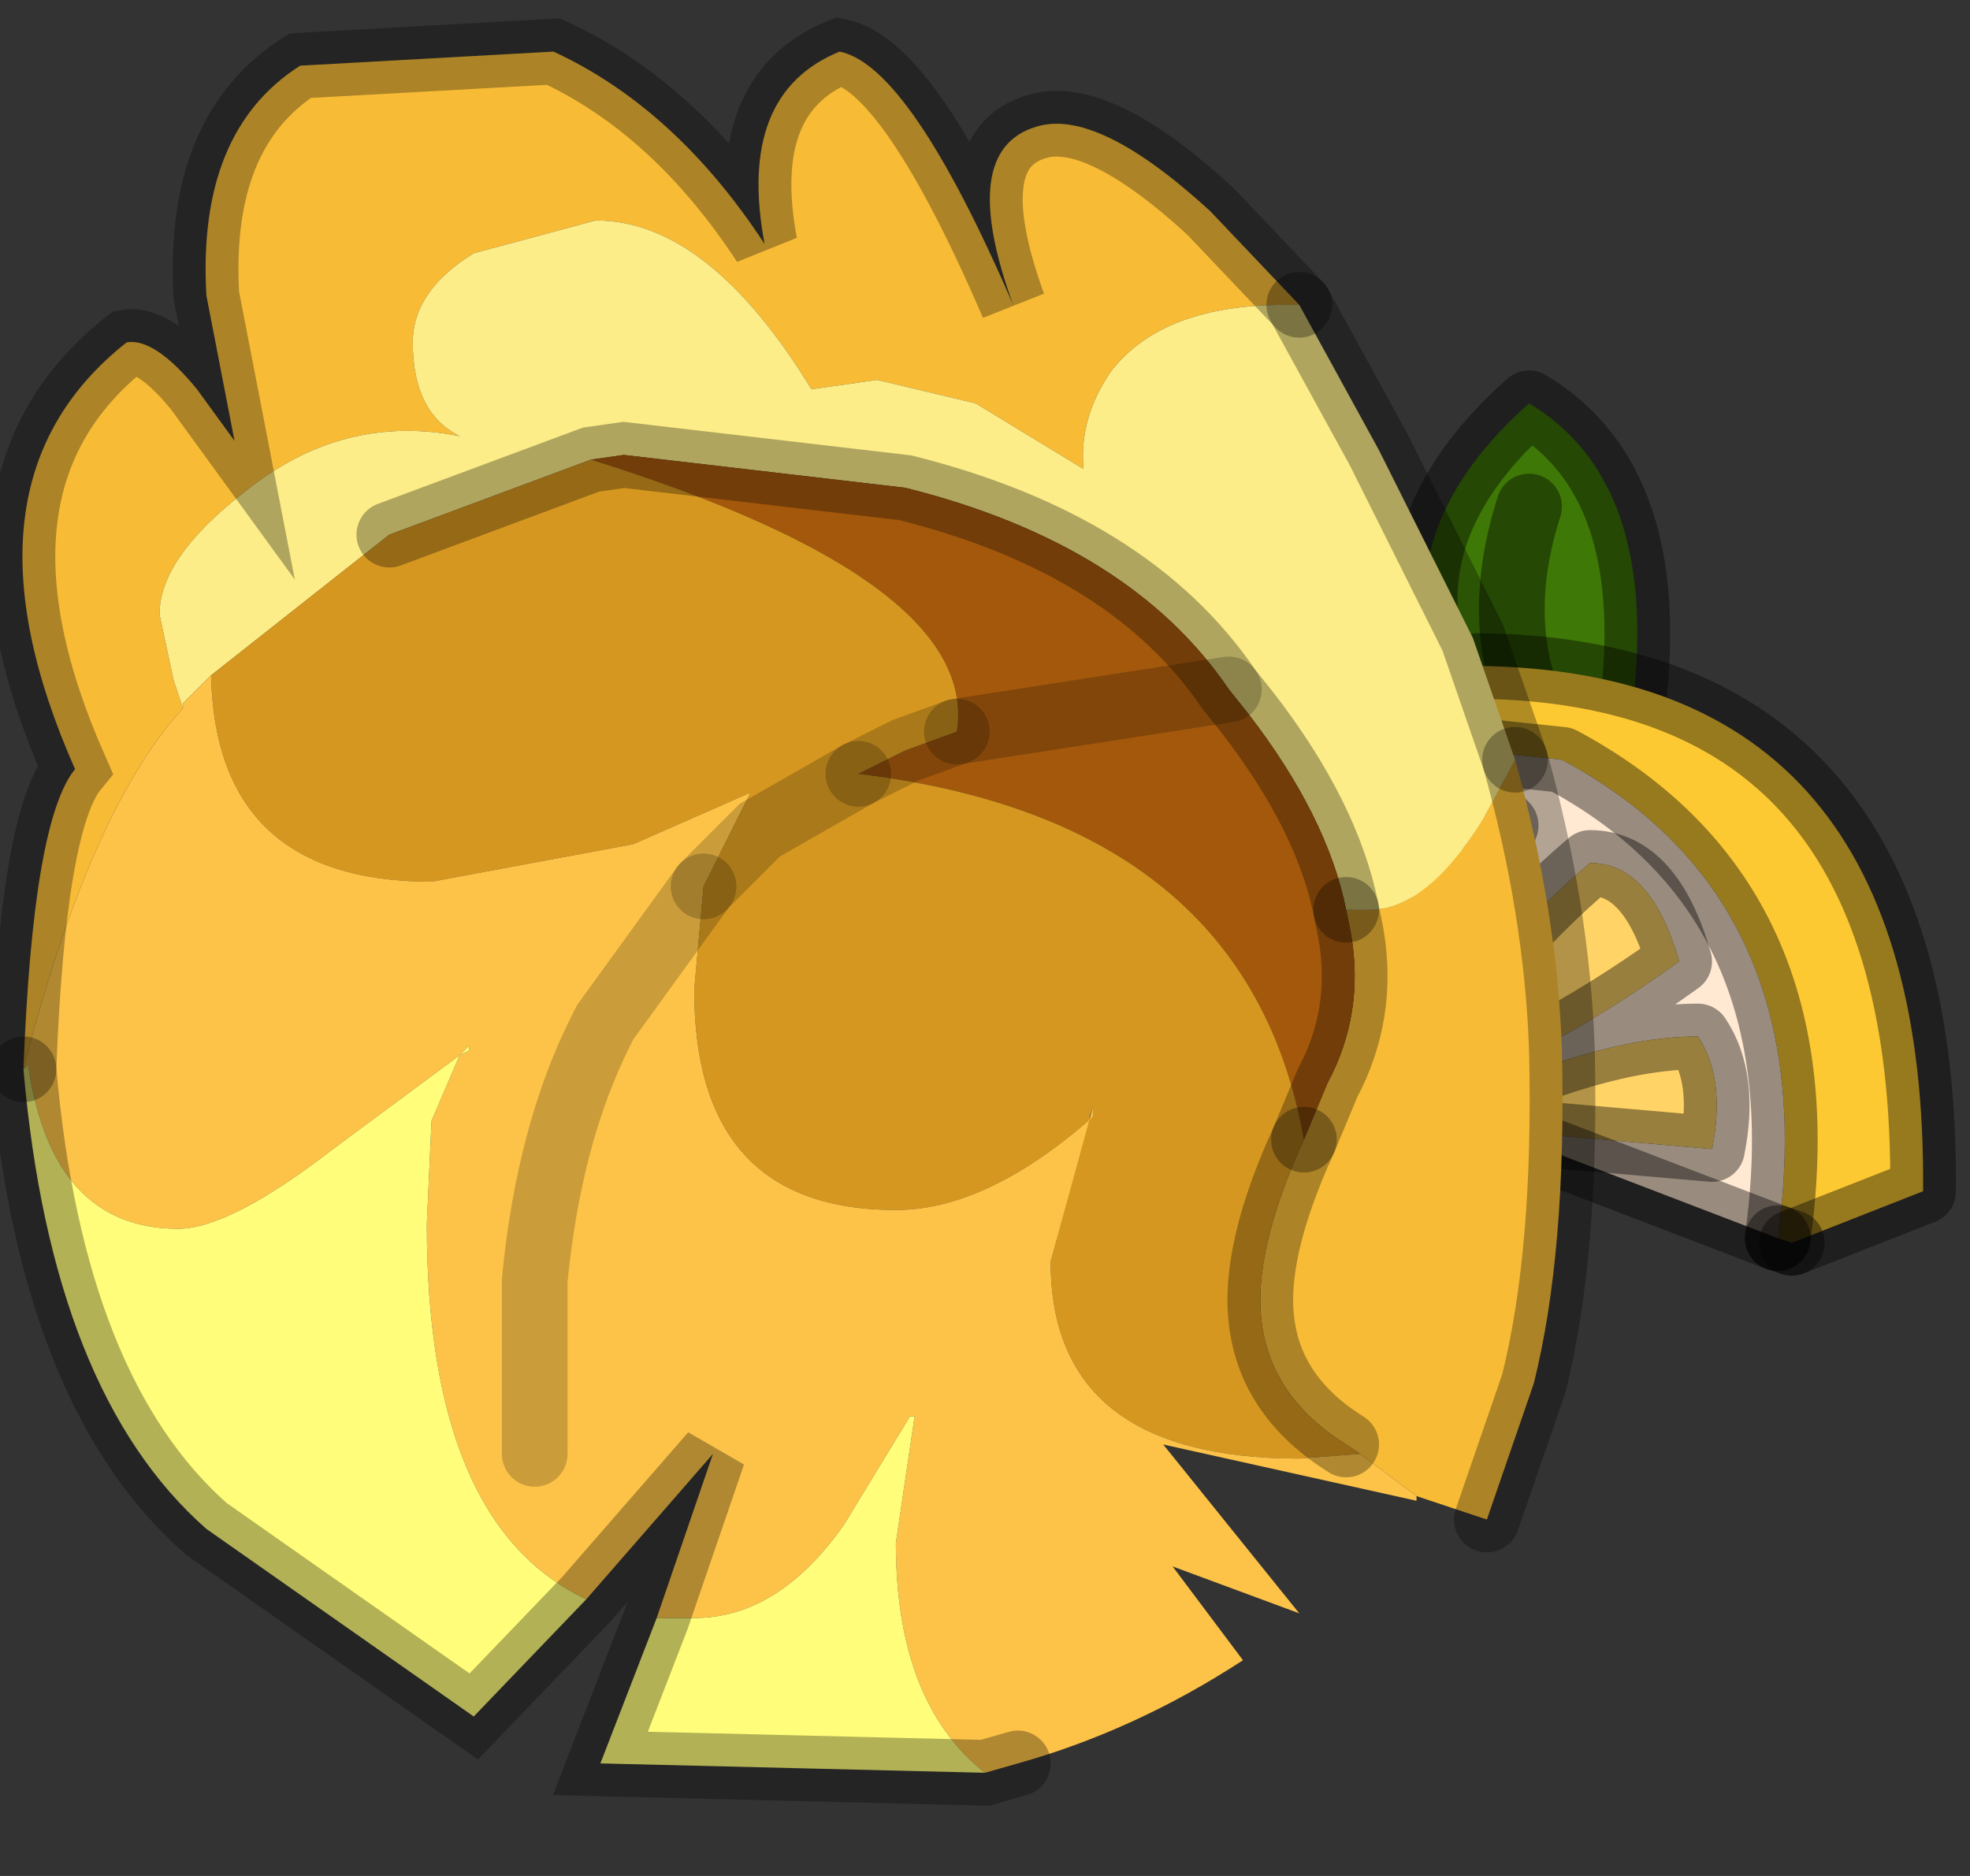 <?xml version="1.0" encoding="utf-8"?>
<svg version="1.1" id="Layer_1"
xmlns="http://www.w3.org/2000/svg"
xmlns:xlink="http://www.w3.org/1999/xlink"
width="21px" height="20px"
xml:space="preserve">
<rect width="100%" height="100%" fill="#333333" stroke="none"/>
<g id="PathID_6212" transform="matrix(1, 0, 0, 1, 8.85, 11.25)">
<path style="fill:#3E7807;fill-opacity:1" d="M7.7 -2.65L6.7 -3.55Q5.7 -5.4 7.45 -6.95Q8.95 -6.05 8.5 -3.35L7.7 -2.65M7.65 -3.35Q7 -4.45 7.45 -5.85Q7 -4.45 7.65 -3.35" />
<path style="fill:none;stroke-width:0.7;stroke-linecap:round;stroke-linejoin:round;stroke-miterlimit:3;stroke:#000000;stroke-opacity:0.4" d="M8.5 -3.35Q8.95 -6.05 7.45 -6.95Q5.7 -5.4 6.7 -3.55L7.7 -2.65L8.5 -3.35z" />
<path style="fill:none;stroke-width:0.7;stroke-linecap:round;stroke-linejoin:round;stroke-miterlimit:3;stroke:#000000;stroke-opacity:0.4" d="M7.45 -5.85Q7 -4.45 7.65 -3.35" />
</g>
<g id="PathID_6213" transform="matrix(1, 0, 0, 1, 8.85, 11.25)">
<path style="fill:#FCC932;fill-opacity:1" d="M10.1 1.95Q10.6 -1.65 7.8 -3.15L5.4 -3.4L6.9 -4.15Q11.7 -4.1 11.65 1.45L10.25 2L10.1 1.95" />
<path style="fill:#FFE9D2;fill-opacity:1" d="M5.7 0.25L5.4 -3.4L7.8 -3.15Q10.6 -1.65 10.1 1.95L7.1 0.8L9.4 1Q9.55 0.25 9.25 -0.2Q8.15 -0.2 6.5 0.6L6.2 0.45Q7.45 0.15 9.05 -1Q8.75 -2.05 8.1 -2.05Q6.75 -0.9 6.15 0.45L5.8 0.3Q6.55 -0.55 7.2 -2.45Q6.7 -3 6.15 -2.8Q5.6 -1.25 5.75 0.3L5.7 0.25" />
<path style="fill:#FFD366;fill-opacity:1" d="M5.75 0.3Q5.6 -1.25 6.15 -2.8Q6.7 -3 7.2 -2.45Q6.55 -0.55 5.8 0.3L5.75 0.3M6.15 0.45Q6.75 -0.9 8.1 -2.05Q8.75 -2.05 9.05 -1Q7.45 0.15 6.2 0.45L6.15 0.45M6.5 0.6Q8.15 -0.2 9.25 -0.2Q9.55 0.25 9.4 1L7.1 0.8L6.5 0.6" />
<path style="fill:none;stroke-width:0.7;stroke-linecap:round;stroke-linejoin:round;stroke-miterlimit:3;stroke:#000000;stroke-opacity:0.4" d="M5.75 0.3Q5.6 -1.25 6.15 -2.8Q6.7 -3 7.2 -2.45Q6.55 -0.55 5.8 0.3L6.15 0.45Q6.75 -0.9 8.1 -2.05Q8.75 -2.05 9.05 -1Q7.45 0.15 6.2 0.45L6.5 0.6Q8.15 -0.2 9.25 -0.2Q9.55 0.25 9.4 1L7.1 0.8" />
<path style="fill:none;stroke-width:0.7;stroke-linecap:round;stroke-linejoin:round;stroke-miterlimit:3;stroke:#000000;stroke-opacity:0.4" d="M7.1 0.8L10.1 1.95" />
<path style="fill:none;stroke-width:0.7;stroke-linecap:round;stroke-linejoin:round;stroke-miterlimit:3;stroke:#000000;stroke-opacity:0.4" d="M10.1 1.95Q10.6 -1.65 7.8 -3.15L5.4 -3.4" />
<path style="fill:none;stroke-width:0.7;stroke-linecap:round;stroke-linejoin:round;stroke-miterlimit:3;stroke:#000000;stroke-opacity:0.4" d="M5.4 -3.4L5.7 0.25" />
<path style="fill:none;stroke-width:0.7;stroke-linecap:round;stroke-linejoin:round;stroke-miterlimit:3;stroke:#000000;stroke-opacity:0.4" d="M5.7 0.25L5.75 0.3L5.8 0.3" />
<path style="fill:none;stroke-width:0.7;stroke-linecap:round;stroke-linejoin:round;stroke-miterlimit:3;stroke:#000000;stroke-opacity:0.4" d="M5.4 -3.4L6.9 -4.15Q11.7 -4.1 11.65 1.45L10.25 2" />
<path style="fill:none;stroke-width:0.7;stroke-linecap:round;stroke-linejoin:round;stroke-miterlimit:3;stroke:#000000;stroke-opacity:0.4" d="M10.25 2L10.1 1.95" />
<path style="fill:none;stroke-width:0.7;stroke-linecap:round;stroke-linejoin:round;stroke-miterlimit:3;stroke:#000000;stroke-opacity:0.4" d="M6.15 0.45L6.2 0.45" />
<path style="fill:none;stroke-width:0.7;stroke-linecap:round;stroke-linejoin:round;stroke-miterlimit:3;stroke:#000000;stroke-opacity:0.4" d="M6.5 0.6L7.1 0.8" />
</g>
<g id="PathID_6214" transform="matrix(1, 0, 0, 1, 8.85, 11.25)">
<path style="fill:#F7BB36;fill-opacity:1" d="M-8.6 0.15Q-8.5 -2.5 -8.05 -3.05Q-9.4 -6.1 -7.5 -7.6Q-7.2 -7.65 -6.75 -7.1L-6.35 -6.55L-6.65 -8.1Q-6.75 -9.85 -5.65 -10.55L-2.95 -10.7Q-1.65 -10.1 -0.7 -8.65Q-1 -10.25 0.1 -10.7Q0.85 -10.55 1.95 -8Q1.35 -9.65 2.2 -9.9Q2.85 -10.1 4.05 -9L5 -8L4.85 -8Q3.55 -8 3 -7.3Q2.65 -6.8 2.7 -6.25L1.55 -6.95L0.5 -7.2L-0.2 -7.1Q-1.3 -8.9 -2.5 -8.9L-3.8 -8.55Q-4.45 -8.15 -4.45 -7.6Q-4.45 -6.85 -3.95 -6.6Q-5.2 -6.85 -6.25 -6Q-7.15 -5.3 -7.15 -4.7L-7 -4L-6.9 -3.7Q-7.9 -2.6 -8.6 0.15M6.25 4.7L5.65 4.25L5.5 4.15Q4.7 3.65 4.6 2.85Q4.5 2.1 5.05 0.9L5.3 0.3Q5.7 -0.45 5.55 -1.3L5.5 -1.55L5.75 -1.55Q6.35 -1.55 6.95 -2.5L7.3 -3.15Q7.75 -1.55 7.8 -0.05Q7.85 2.1 7.5 3.5L7 4.95L6.25 4.7" />
<path style="fill:#FCED88;fill-opacity:1" d="M5.85 -6.45L6.85 -4.45L7.3 -3.15L6.95 -2.5Q6.35 -1.55 5.75 -1.55L5.5 -1.55Q5.3 -2.55 4.45 -3.65L4.25 -3.9Q3.2 -5.45 0.8 -6.05L-2.2 -6.4L-2.55 -6.35L-4.7 -5.55L-6.6 -4.05L-6.9 -3.75L-6.9 -3.7L-7 -4L-7.15 -4.7Q-7.15 -5.3 -6.25 -6Q-5.2 -6.85 -3.95 -6.6Q-4.45 -6.85 -4.45 -7.6Q-4.45 -8.15 -3.8 -8.55L-2.5 -8.9Q-1.3 -8.9 -0.2 -7.1L0.5 -7.2L1.55 -6.95L2.7 -6.25Q2.65 -6.8 3 -7.3Q3.55 -8 4.85 -8L5 -8L5.85 -6.45" />
<path style="fill:#A3580C;fill-opacity:1" d="M4.25 -3.9L1.35 -3.45Q1.6 -5.05 -2.55 -6.35L-2.2 -6.4L0.8 -6.05Q3.2 -5.45 4.25 -3.9L4.45 -3.65Q5.3 -2.55 5.5 -1.55L5.55 -1.3Q5.7 -0.45 5.3 0.3L5.05 0.9Q4.45 -2.5 0.3 -3L0.8 -3.25L1.35 -3.45L4.25 -3.9" />
<path style="fill:#D59720;fill-opacity:1" d="M0.7 1.65Q-1.45 1.65 -1.45 -0.7L-1.35 -1.8L-1.25 -1.9L-0.75 -2.4L0.3 -3L-0.75 -2.4L-1.25 -1.9L-1.35 -1.8L-0.85 -2.8L-2.1 -2.25L-4.25 -1.85Q-6.55 -1.85 -6.6 -4.05L-4.7 -5.55L-2.55 -6.35Q1.6 -5.05 1.35 -3.45L0.8 -3.25L0.3 -3Q4.45 -2.5 5.05 0.9Q4.5 2.1 4.6 2.85Q4.7 3.65 5.5 4.15L5.65 4.25L5 4.3Q2.35 4.3 2.35 2.2L2.75 0.7M2.8 0.65L2.8 0.55L2.75 0.7Q1.65 1.65 0.7 1.65L2.8 0.65" />
<path style="fill:#FDC348;fill-opacity:1" d="M2.35 2.2Q2.35 4.3 5 4.3L5.65 4.25L6.25 4.7L6.25 4.75L3.55 4.15L5 5.95L3.65 5.45L4.4 6.45Q3.25 7.2 2 7.55L1.65 7.65Q0.7 6.9 0.7 5.2L0.9 3.85L0.85 3.85L0.15 5Q-0.55 6 -1.45 6L-1.85 6L-1.25 4.25L-2.6 5.8Q-4.3 5 -4.3 1.8L-4.25 0.7L-3.95 0L-3.85 -0.05L-3.85 -0.1L-3.95 0L-5.3 1Q-6.4 1.85 -6.95 1.85Q-8.3 1.85 -8.55 0.1L-8.6 0.15Q-7.9 -2.6 -6.9 -3.7L-6.9 -3.75L-6.6 -4.05Q-6.55 -1.85 -4.25 -1.85L-2.1 -2.25L-0.85 -2.8L-1.35 -1.8L-2.4 -0.35L-2.45 -0.25Q-3 0.85 -3.15 2.4L-3.15 4.25L-3.15 2.4Q-3 0.85 -2.45 -0.25L-2.4 -0.35L-1.35 -1.8L-1.45 -0.7Q-1.45 1.65 0.7 1.65Q1.65 1.65 2.75 0.7M2.75 0.7L2.35 2.2L2.8 0.55L2.8 0.65L2.75 0.7" />
<path style="fill:#FFFD7A;fill-opacity:1" d="M1.65 7.65L-2.45 7.55L-1.85 6L-1.45 6Q-0.55 6 0.15 5L0.85 3.85L0.9 3.85L0.7 5.2Q0.7 6.9 1.65 7.65M-2.6 5.8L-3.8 7.05L-6.65 5.05Q-8.3 3.6 -8.6 0.15L-8.55 0.1Q-8.3 1.85 -6.95 1.85Q-6.4 1.85 -5.3 1L-3.95 0L-3.85 -0.1L-3.85 -0.05L-3.95 0L-4.25 0.7L-4.3 1.8Q-4.3 5 -2.6 5.8" />
<path style="fill:none;stroke-width:0.7;stroke-linecap:round;stroke-linejoin:miter;stroke-miterlimit:5;stroke:#000000;stroke-opacity:0.302" d="M5 -8L4.05 -9Q2.85 -10.1 2.2 -9.9Q1.35 -9.65 1.95 -8Q0.85 -10.55 0.1 -10.7Q-1 -10.25 -0.7 -8.65Q-1.65 -10.1 -2.95 -10.7L-5.65 -10.55Q-6.75 -9.85 -6.65 -8.1L-6.35 -6.55L-6.75 -7.1Q-7.2 -7.65 -7.5 -7.6Q-9.4 -6.1 -8.05 -3.05Q-8.5 -2.5 -8.6 0.15" />
<path style="fill:none;stroke-width:0.7;stroke-linecap:round;stroke-linejoin:miter;stroke-miterlimit:5;stroke:#000000;stroke-opacity:0.302" d="M-4.7 -5.55L-2.55 -6.35L-2.2 -6.4L0.8 -6.05Q3.2 -5.45 4.25 -3.9L4.45 -3.65Q5.3 -2.55 5.5 -1.55" />
<path style="fill:none;stroke-width:0.7;stroke-linecap:round;stroke-linejoin:miter;stroke-miterlimit:5;stroke:#000000;stroke-opacity:0.302" d="M7.3 -3.15L6.85 -4.45L5.85 -6.45L5 -8" />
<path style="fill:none;stroke-width:0.7;stroke-linecap:round;stroke-linejoin:miter;stroke-miterlimit:5;stroke:#000000;stroke-opacity:0.2" d="M1.35 -3.45L0.8 -3.25L0.3 -3" />
<path style="fill:none;stroke-width:0.7;stroke-linecap:round;stroke-linejoin:miter;stroke-miterlimit:5;stroke:#000000;stroke-opacity:0.302" d="M5.05 0.9L5.3 0.3Q5.7 -0.45 5.55 -1.3L5.5 -1.55" />
<path style="fill:none;stroke-width:0.7;stroke-linecap:round;stroke-linejoin:miter;stroke-miterlimit:5;stroke:#000000;stroke-opacity:0.2" d="M4.25 -3.9L1.35 -3.45" />
<path style="fill:none;stroke-width:0.7;stroke-linecap:round;stroke-linejoin:miter;stroke-miterlimit:5;stroke:#000000;stroke-opacity:0.302" d="M7 4.95L7.5 3.5Q7.85 2.1 7.8 -0.05Q7.75 -1.55 7.3 -3.15" />
<path style="fill:none;stroke-width:0.7;stroke-linecap:round;stroke-linejoin:miter;stroke-miterlimit:5;stroke:#000000;stroke-opacity:0.302" d="M2 7.55L1.65 7.65L-2.45 7.55L-1.85 6L-1.25 4.25L-2.6 5.8L-3.8 7.05L-6.65 5.05Q-8.3 3.6 -8.6 0.15" />
<path style="fill:none;stroke-width:0.7;stroke-linecap:round;stroke-linejoin:miter;stroke-miterlimit:5;stroke:#000000;stroke-opacity:0.302" d="M5.5 4.15Q4.7 3.65 4.6 2.85Q4.5 2.1 5.05 0.9" />
<path style="fill:none;stroke-width:0.7;stroke-linecap:round;stroke-linejoin:miter;stroke-miterlimit:5;stroke:#000000;stroke-opacity:0.2" d="M-1.35 -1.8L-1.25 -1.9L-0.75 -2.4L0.3 -3" />
<path style="fill:none;stroke-width:0.7;stroke-linecap:round;stroke-linejoin:miter;stroke-miterlimit:5;stroke:#000000;stroke-opacity:0.2" d="M-1.35 -1.8L-2.4 -0.35L-2.45 -0.25Q-3 0.85 -3.15 2.4L-3.15 4.25" />
</g>
</svg>
